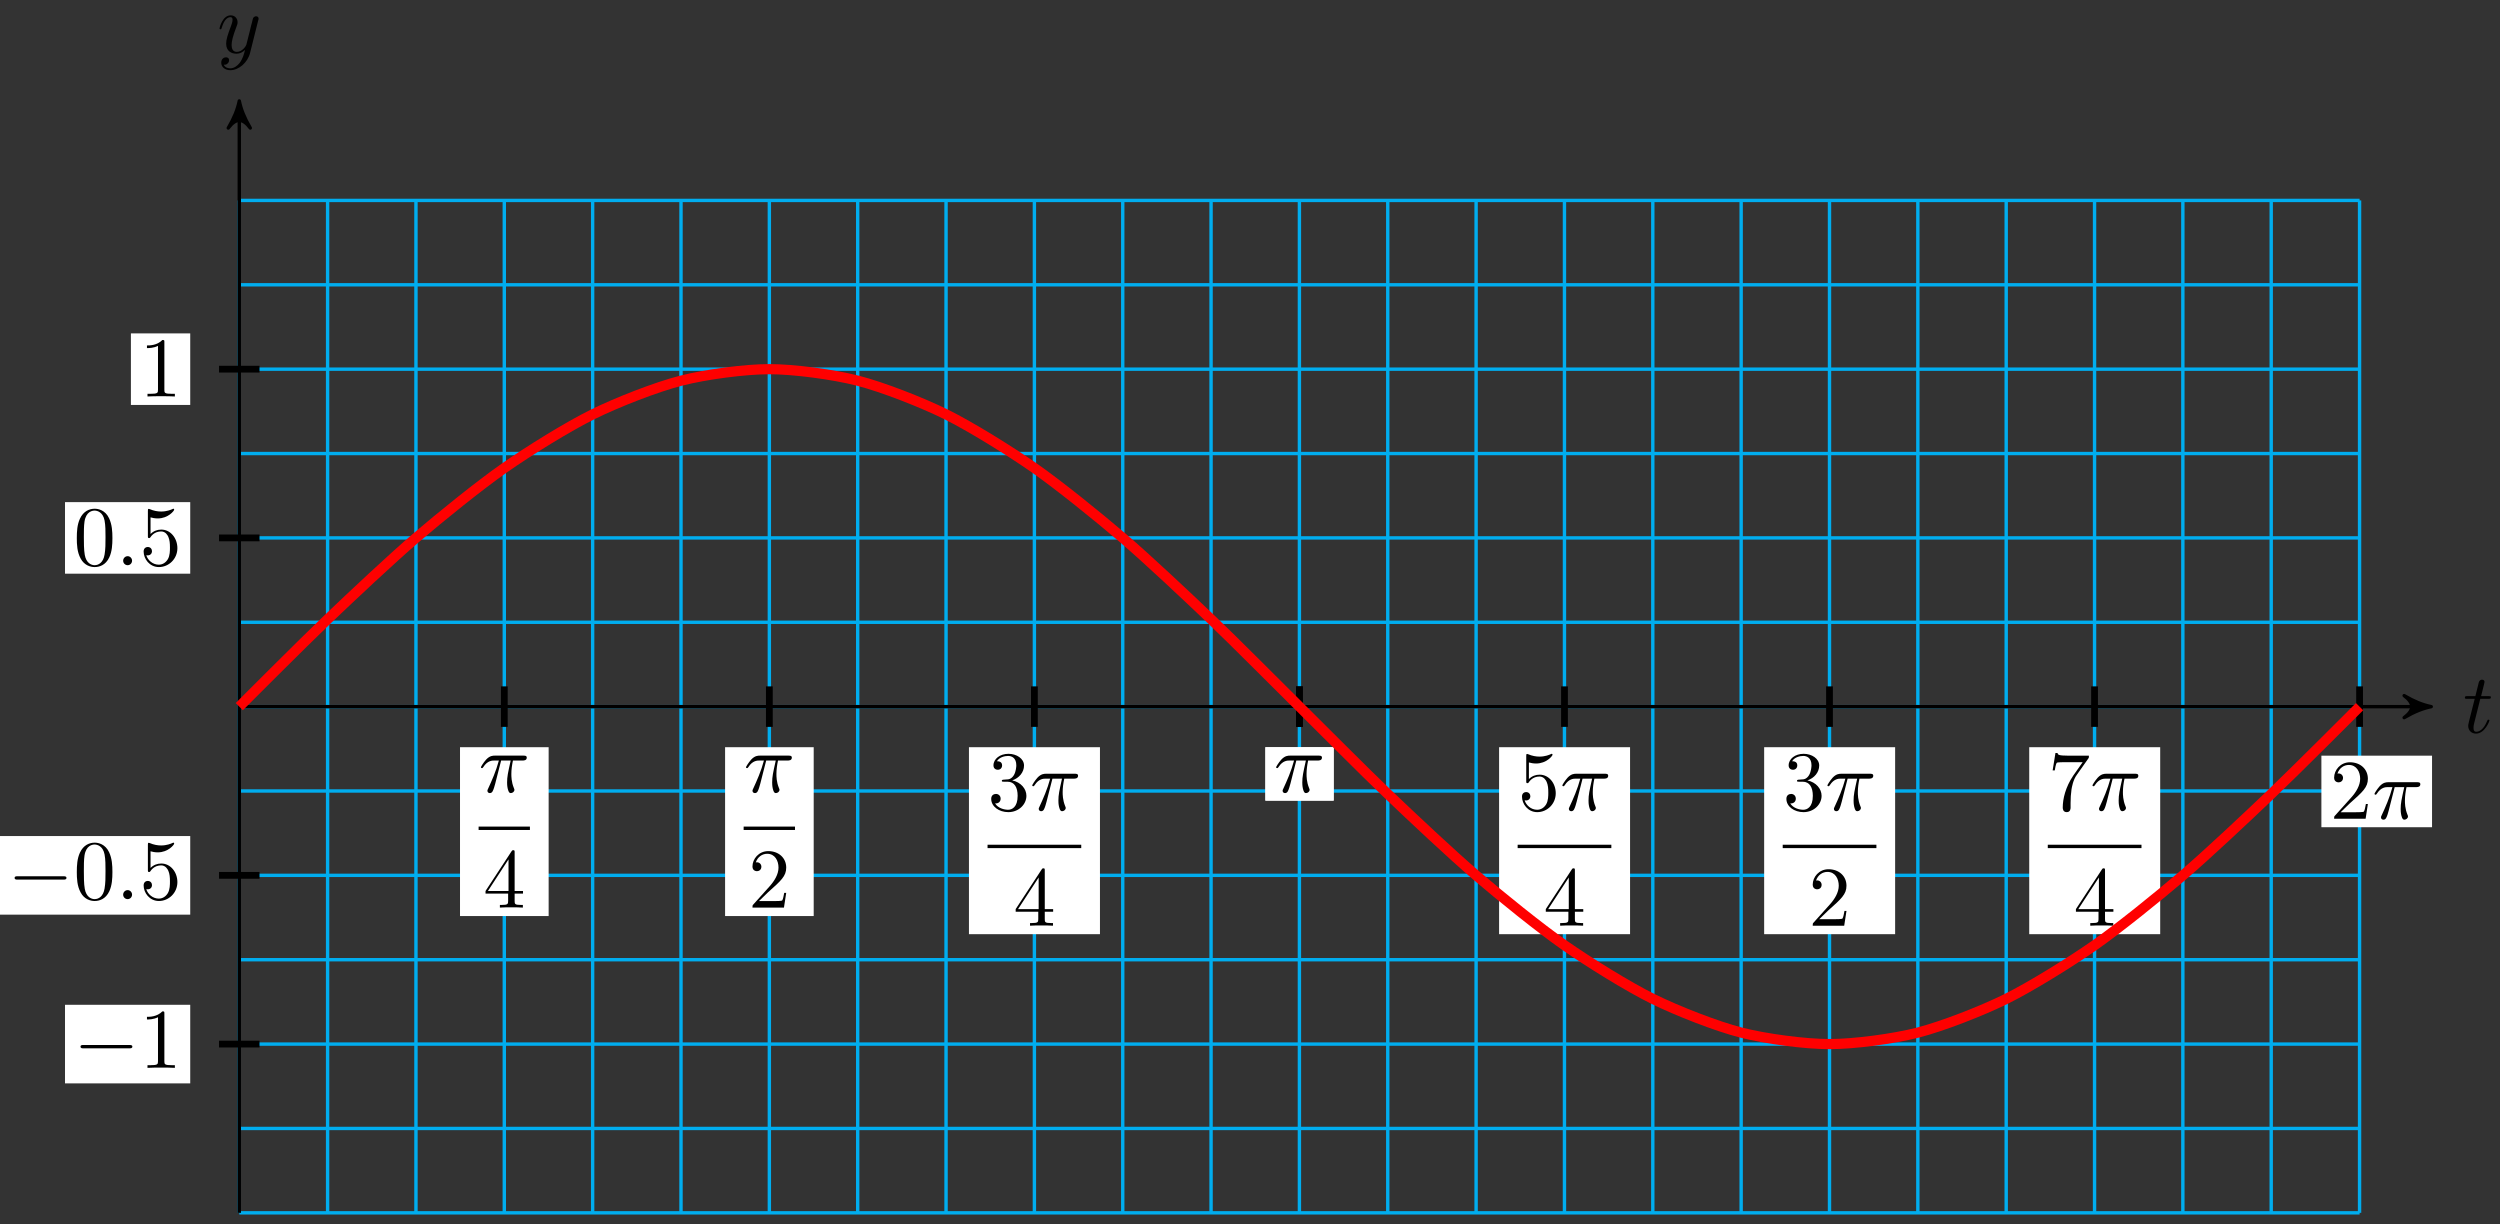 <?xml version="1.0" encoding="UTF-8"?>
<svg xmlns="http://www.w3.org/2000/svg" xmlns:xlink="http://www.w3.org/1999/xlink" width="294pt" height="144pt" viewBox="0 0 294 144" version="1.1">
<rect x="0" y="0" width="294" height="144" fill="#333333" stroke="none"/>
<defs>
<g>
<symbol overflow="visible" id="glyph0-0">
<path style="stroke:none;" d=""/>
</symbol>
<symbol overflow="visible" id="glyph0-1">
<path style="stroke:none;" d="M 2.047 -3.984 L 2.984 -3.984 C 3.188 -3.984 3.297 -3.984 3.297 -4.188 C 3.297 -4.297 3.188 -4.297 3.016 -4.297 L 2.141 -4.297 C 2.5 -5.719 2.547 -5.906 2.547 -5.969 C 2.547 -6.141 2.422 -6.234 2.25 -6.234 C 2.219 -6.234 1.938 -6.234 1.859 -5.875 L 1.469 -4.297 L 0.531 -4.297 C 0.328 -4.297 0.234 -4.297 0.234 -4.109 C 0.234 -3.984 0.312 -3.984 0.516 -3.984 L 1.391 -3.984 C 0.672 -1.156 0.625 -0.984 0.625 -0.812 C 0.625 -0.266 1 0.109 1.547 0.109 C 2.562 0.109 3.125 -1.344 3.125 -1.422 C 3.125 -1.531 3.047 -1.531 3.016 -1.531 C 2.922 -1.531 2.906 -1.5 2.859 -1.391 C 2.438 -0.344 1.906 -0.109 1.562 -0.109 C 1.359 -0.109 1.25 -0.234 1.25 -0.562 C 1.25 -0.812 1.281 -0.875 1.312 -1.047 Z M 2.047 -3.984 "/>
</symbol>
<symbol overflow="visible" id="glyph0-2">
<path style="stroke:none;" d="M 4.844 -3.797 C 4.891 -3.938 4.891 -3.953 4.891 -4.031 C 4.891 -4.203 4.75 -4.297 4.594 -4.297 C 4.5 -4.297 4.344 -4.234 4.25 -4.094 C 4.234 -4.031 4.141 -3.734 4.109 -3.547 C 4.031 -3.297 3.969 -3.016 3.906 -2.75 L 3.453 -0.953 C 3.422 -0.812 2.984 -0.109 2.328 -0.109 C 1.828 -0.109 1.719 -0.547 1.719 -0.922 C 1.719 -1.375 1.891 -2 2.219 -2.875 C 2.375 -3.281 2.422 -3.391 2.422 -3.594 C 2.422 -4.031 2.109 -4.406 1.609 -4.406 C 0.656 -4.406 0.297 -2.953 0.297 -2.875 C 0.297 -2.766 0.391 -2.766 0.406 -2.766 C 0.516 -2.766 0.516 -2.797 0.562 -2.953 C 0.844 -3.891 1.234 -4.188 1.578 -4.188 C 1.656 -4.188 1.828 -4.188 1.828 -3.875 C 1.828 -3.625 1.719 -3.359 1.656 -3.172 C 1.25 -2.109 1.078 -1.547 1.078 -1.078 C 1.078 -0.188 1.703 0.109 2.297 0.109 C 2.688 0.109 3.016 -0.062 3.297 -0.344 C 3.172 0.172 3.047 0.672 2.656 1.203 C 2.391 1.531 2.016 1.828 1.562 1.828 C 1.422 1.828 0.969 1.797 0.797 1.406 C 0.953 1.406 1.094 1.406 1.219 1.281 C 1.328 1.203 1.422 1.062 1.422 0.875 C 1.422 0.562 1.156 0.531 1.062 0.531 C 0.828 0.531 0.5 0.688 0.5 1.172 C 0.5 1.672 0.938 2.047 1.562 2.047 C 2.578 2.047 3.609 1.141 3.891 0.016 Z M 4.844 -3.797 "/>
</symbol>
<symbol overflow="visible" id="glyph0-3">
<path style="stroke:none;" d="M 1.906 -0.531 C 1.906 -0.812 1.672 -1.062 1.391 -1.062 C 1.094 -1.062 0.859 -0.812 0.859 -0.531 C 0.859 -0.234 1.094 0 1.391 0 C 1.672 0 1.906 -0.234 1.906 -0.531 Z M 1.906 -0.531 "/>
</symbol>
<symbol overflow="visible" id="glyph0-4">
<path style="stroke:none;" d="M 2.641 -3.719 L 3.766 -3.719 C 3.438 -2.25 3.344 -1.812 3.344 -1.141 C 3.344 -1 3.344 -0.734 3.422 -0.391 C 3.531 0.047 3.641 0.109 3.781 0.109 C 3.984 0.109 4.203 -0.062 4.203 -0.266 C 4.203 -0.328 4.203 -0.344 4.141 -0.484 C 3.844 -1.203 3.844 -1.859 3.844 -2.141 C 3.844 -2.656 3.922 -3.203 4.031 -3.719 L 5.156 -3.719 C 5.297 -3.719 5.656 -3.719 5.656 -4.062 C 5.656 -4.297 5.438 -4.297 5.25 -4.297 L 1.906 -4.297 C 1.688 -4.297 1.312 -4.297 0.875 -3.828 C 0.531 -3.438 0.266 -2.984 0.266 -2.938 C 0.266 -2.922 0.266 -2.828 0.391 -2.828 C 0.469 -2.828 0.484 -2.875 0.547 -2.953 C 1.031 -3.719 1.609 -3.719 1.812 -3.719 L 2.375 -3.719 C 2.062 -2.516 1.531 -1.312 1.109 -0.406 C 1.031 -0.25 1.031 -0.234 1.031 -0.156 C 1.031 0.031 1.188 0.109 1.312 0.109 C 1.609 0.109 1.688 -0.172 1.812 -0.531 C 1.953 -1 1.953 -1.016 2.078 -1.516 Z M 2.641 -3.719 "/>
</symbol>
<symbol overflow="visible" id="glyph1-0">
<path style="stroke:none;" d=""/>
</symbol>
<symbol overflow="visible" id="glyph1-1">
<path style="stroke:none;" d="M 6.562 -2.297 C 6.734 -2.297 6.922 -2.297 6.922 -2.5 C 6.922 -2.688 6.734 -2.688 6.562 -2.688 L 1.172 -2.688 C 1 -2.688 0.828 -2.688 0.828 -2.5 C 0.828 -2.297 1 -2.297 1.172 -2.297 Z M 6.562 -2.297 "/>
</symbol>
<symbol overflow="visible" id="glyph2-0">
<path style="stroke:none;" d=""/>
</symbol>
<symbol overflow="visible" id="glyph2-1">
<path style="stroke:none;" d="M 2.938 -6.375 C 2.938 -6.625 2.938 -6.641 2.703 -6.641 C 2.078 -6 1.203 -6 0.891 -6 L 0.891 -5.688 C 1.094 -5.688 1.672 -5.688 2.188 -5.953 L 2.188 -0.781 C 2.188 -0.422 2.156 -0.312 1.266 -0.312 L 0.953 -0.312 L 0.953 0 C 1.297 -0.031 2.156 -0.031 2.562 -0.031 C 2.953 -0.031 3.828 -0.031 4.172 0 L 4.172 -0.312 L 3.859 -0.312 C 2.953 -0.312 2.938 -0.422 2.938 -0.781 Z M 2.938 -6.375 "/>
</symbol>
<symbol overflow="visible" id="glyph2-2">
<path style="stroke:none;" d="M 4.578 -3.188 C 4.578 -3.984 4.531 -4.781 4.188 -5.516 C 3.734 -6.484 2.906 -6.641 2.5 -6.641 C 1.891 -6.641 1.172 -6.375 0.75 -5.453 C 0.438 -4.766 0.391 -3.984 0.391 -3.188 C 0.391 -2.438 0.422 -1.547 0.844 -0.781 C 1.266 0.016 2 0.219 2.484 0.219 C 3.016 0.219 3.781 0.016 4.219 -0.938 C 4.531 -1.625 4.578 -2.406 4.578 -3.188 Z M 2.484 0 C 2.094 0 1.5 -0.25 1.328 -1.203 C 1.219 -1.797 1.219 -2.719 1.219 -3.312 C 1.219 -3.953 1.219 -4.609 1.297 -5.141 C 1.484 -6.328 2.234 -6.422 2.484 -6.422 C 2.812 -6.422 3.469 -6.234 3.656 -5.25 C 3.766 -4.688 3.766 -3.938 3.766 -3.312 C 3.766 -2.562 3.766 -1.891 3.656 -1.25 C 3.5 -0.297 2.938 0 2.484 0 Z M 2.484 0 "/>
</symbol>
<symbol overflow="visible" id="glyph2-3">
<path style="stroke:none;" d="M 4.469 -2 C 4.469 -3.188 3.656 -4.188 2.578 -4.188 C 2.109 -4.188 1.672 -4.031 1.312 -3.672 L 1.312 -5.625 C 1.516 -5.562 1.844 -5.5 2.156 -5.5 C 3.391 -5.5 4.094 -6.406 4.094 -6.531 C 4.094 -6.594 4.062 -6.641 3.984 -6.641 C 3.984 -6.641 3.953 -6.641 3.906 -6.609 C 3.703 -6.516 3.219 -6.312 2.547 -6.312 C 2.156 -6.312 1.688 -6.391 1.219 -6.594 C 1.141 -6.625 1.125 -6.625 1.109 -6.625 C 1 -6.625 1 -6.547 1 -6.391 L 1 -3.438 C 1 -3.266 1 -3.188 1.141 -3.188 C 1.219 -3.188 1.234 -3.203 1.281 -3.266 C 1.391 -3.422 1.75 -3.969 2.562 -3.969 C 3.078 -3.969 3.328 -3.516 3.406 -3.328 C 3.562 -2.953 3.594 -2.578 3.594 -2.078 C 3.594 -1.719 3.594 -1.125 3.344 -0.703 C 3.109 -0.312 2.734 -0.062 2.281 -0.062 C 1.562 -0.062 0.984 -0.594 0.812 -1.172 C 0.844 -1.172 0.875 -1.156 0.984 -1.156 C 1.312 -1.156 1.484 -1.406 1.484 -1.641 C 1.484 -1.891 1.312 -2.141 0.984 -2.141 C 0.844 -2.141 0.5 -2.062 0.5 -1.609 C 0.5 -0.75 1.188 0.219 2.297 0.219 C 3.453 0.219 4.469 -0.734 4.469 -2 Z M 4.469 -2 "/>
</symbol>
<symbol overflow="visible" id="glyph2-4">
<path style="stroke:none;" d="M 1.266 -0.766 L 2.328 -1.797 C 3.875 -3.172 4.469 -3.703 4.469 -4.703 C 4.469 -5.844 3.578 -6.641 2.359 -6.641 C 1.234 -6.641 0.5 -5.719 0.5 -4.828 C 0.5 -4.281 1 -4.281 1.031 -4.281 C 1.203 -4.281 1.547 -4.391 1.547 -4.812 C 1.547 -5.062 1.359 -5.328 1.016 -5.328 C 0.938 -5.328 0.922 -5.328 0.891 -5.312 C 1.109 -5.969 1.656 -6.328 2.234 -6.328 C 3.141 -6.328 3.562 -5.516 3.562 -4.703 C 3.562 -3.906 3.078 -3.125 2.516 -2.5 L 0.609 -0.375 C 0.5 -0.266 0.5 -0.234 0.5 0 L 4.203 0 L 4.469 -1.734 L 4.234 -1.734 C 4.172 -1.438 4.109 -1 4 -0.844 C 3.938 -0.766 3.281 -0.766 3.062 -0.766 Z M 1.266 -0.766 "/>
</symbol>
<symbol overflow="visible" id="glyph2-5">
<path style="stroke:none;" d="M 2.891 -3.516 C 3.703 -3.781 4.281 -4.469 4.281 -5.266 C 4.281 -6.078 3.406 -6.641 2.453 -6.641 C 1.453 -6.641 0.688 -6.047 0.688 -5.281 C 0.688 -4.953 0.906 -4.766 1.203 -4.766 C 1.5 -4.766 1.703 -4.984 1.703 -5.281 C 1.703 -5.766 1.234 -5.766 1.094 -5.766 C 1.391 -6.266 2.047 -6.391 2.406 -6.391 C 2.828 -6.391 3.375 -6.172 3.375 -5.281 C 3.375 -5.156 3.344 -4.578 3.094 -4.141 C 2.797 -3.656 2.453 -3.625 2.203 -3.625 C 2.125 -3.609 1.891 -3.594 1.812 -3.594 C 1.734 -3.578 1.672 -3.562 1.672 -3.469 C 1.672 -3.359 1.734 -3.359 1.906 -3.359 L 2.344 -3.359 C 3.156 -3.359 3.531 -2.688 3.531 -1.703 C 3.531 -0.344 2.844 -0.062 2.406 -0.062 C 1.969 -0.062 1.219 -0.234 0.875 -0.812 C 1.219 -0.766 1.531 -0.984 1.531 -1.359 C 1.531 -1.719 1.266 -1.922 0.984 -1.922 C 0.734 -1.922 0.422 -1.781 0.422 -1.344 C 0.422 -0.438 1.344 0.219 2.438 0.219 C 3.656 0.219 4.562 -0.688 4.562 -1.703 C 4.562 -2.516 3.922 -3.297 2.891 -3.516 Z M 2.891 -3.516 "/>
</symbol>
<symbol overflow="visible" id="glyph2-6">
<path style="stroke:none;" d="M 2.938 -1.641 L 2.938 -0.781 C 2.938 -0.422 2.906 -0.312 2.172 -0.312 L 1.969 -0.312 L 1.969 0 C 2.375 -0.031 2.891 -0.031 3.312 -0.031 C 3.734 -0.031 4.25 -0.031 4.672 0 L 4.672 -0.312 L 4.453 -0.312 C 3.719 -0.312 3.703 -0.422 3.703 -0.781 L 3.703 -1.641 L 4.688 -1.641 L 4.688 -1.953 L 3.703 -1.953 L 3.703 -6.484 C 3.703 -6.688 3.703 -6.75 3.531 -6.75 C 3.453 -6.75 3.422 -6.75 3.344 -6.625 L 0.281 -1.953 L 0.281 -1.641 Z M 2.984 -1.953 L 0.562 -1.953 L 2.984 -5.672 Z M 2.984 -1.953 "/>
</symbol>
<symbol overflow="visible" id="glyph2-7">
<path style="stroke:none;" d="M 4.75 -6.078 C 4.828 -6.188 4.828 -6.203 4.828 -6.422 L 2.406 -6.422 C 1.203 -6.422 1.172 -6.547 1.141 -6.734 L 0.891 -6.734 L 0.562 -4.688 L 0.812 -4.688 C 0.844 -4.844 0.922 -5.469 1.062 -5.594 C 1.125 -5.656 1.906 -5.656 2.031 -5.656 L 4.094 -5.656 C 3.984 -5.5 3.203 -4.406 2.984 -4.078 C 2.078 -2.734 1.75 -1.344 1.75 -0.328 C 1.75 -0.234 1.75 0.219 2.219 0.219 C 2.672 0.219 2.672 -0.234 2.672 -0.328 L 2.672 -0.844 C 2.672 -1.391 2.703 -1.938 2.781 -2.469 C 2.828 -2.703 2.953 -3.562 3.406 -4.172 Z M 4.75 -6.078 "/>
</symbol>
</g>
</defs>
<g id="surface1">
<path style="fill:none;stroke-width:0.399;stroke-linecap:butt;stroke-linejoin:miter;stroke:rgb(0%,67.839%,93.729%);stroke-opacity:1;stroke-miterlimit:10;" d="M 0.002 -59.529 L 249.349 -59.529 M 0.002 -49.607 L 249.349 -49.607 M 0.002 -39.685 L 249.349 -39.685 M 0.002 -29.763 L 249.349 -29.763 M 0.002 -19.841 L 249.349 -19.841 M 0.002 -9.92 L 249.349 -9.92 M 0.002 -0.002 L 249.349 -0.002 M 0.002 9.92 L 249.349 9.92 M 0.002 19.842 L 249.349 19.842 M 0.002 29.764 L 249.349 29.764 M 0.002 39.686 L 249.349 39.686 M 0.002 49.608 L 249.349 49.608 M 0.002 59.53 L 249.349 59.53 M 0.002 -59.529 L 0.002 59.53 M 10.388 -59.529 L 10.388 59.53 M 20.777 -59.529 L 20.777 59.53 M 31.167 -59.529 L 31.167 59.53 M 41.557 -59.529 L 41.557 59.53 M 51.947 -59.529 L 51.947 59.53 M 62.337 -59.529 L 62.337 59.53 M 72.726 -59.529 L 72.726 59.53 M 83.116 -59.529 L 83.116 59.53 M 93.506 -59.529 L 93.506 59.53 M 103.896 -59.529 L 103.896 59.53 M 114.282 -59.529 L 114.282 59.53 M 124.671 -59.529 L 124.671 59.53 M 135.061 -59.529 L 135.061 59.53 M 145.451 -59.529 L 145.451 59.53 M 155.841 -59.529 L 155.841 59.53 M 166.231 -59.529 L 166.231 59.53 M 176.62 -59.529 L 176.62 59.53 M 187.01 -59.529 L 187.01 59.53 M 197.4 -59.529 L 197.4 59.53 M 207.79 -59.529 L 207.79 59.53 M 218.18 -59.529 L 218.18 59.53 M 228.565 -59.529 L 228.565 59.53 M 238.955 -59.529 L 238.955 59.53 M 249.345 -59.529 L 249.345 59.53 " transform="matrix(1,0,0,-1,28.139,83.1)"/>
<path style="fill:none;stroke-width:0.399;stroke-linecap:butt;stroke-linejoin:miter;stroke:rgb(0%,0%,0%);stroke-opacity:1;stroke-miterlimit:10;" d="M 0.002 -0.002 L 256.958 -0.002 " transform="matrix(1,0,0,-1,28.139,83.1)"/>
<path style="fill-rule:nonzero;fill:rgb(0%,0%,0%);fill-opacity:1;stroke-width:0.399;stroke-linecap:butt;stroke-linejoin:round;stroke:rgb(0%,0%,0%);stroke-opacity:1;stroke-miterlimit:10;" d="M 0.796 -0.002 C -0.2 0.198 -1.196 0.596 -2.391 1.295 C -1.196 0.397 -1.196 -0.4 -2.391 -1.295 C -1.196 -0.599 -0.2 -0.201 0.796 -0.002 Z M 0.796 -0.002 " transform="matrix(1,0,0,-1,285.118,83.1)"/>
<g style="fill:rgb(0%,0%,0%);fill-opacity:1;">
  <use xlink:href="#glyph0-1" x="289.635" y="86.164"/>
</g>
<path style="fill:none;stroke-width:0.399;stroke-linecap:butt;stroke-linejoin:miter;stroke:rgb(0%,0%,0%);stroke-opacity:1;stroke-miterlimit:10;" d="M 0.002 -59.529 L 0.002 70.436 " transform="matrix(1,0,0,-1,28.139,83.1)"/>
<path style="fill-rule:nonzero;fill:rgb(0%,0%,0%);fill-opacity:1;stroke-width:0.399;stroke-linecap:butt;stroke-linejoin:round;stroke:rgb(0%,0%,0%);stroke-opacity:1;stroke-miterlimit:10;" d="M 0.795 -0.002 C -0.201 0.197 -1.197 0.596 -2.392 1.295 C -1.197 0.397 -1.197 -0.4 -2.392 -1.295 C -1.197 -0.599 -0.201 -0.201 0.795 -0.002 Z M 0.795 -0.002 " transform="matrix(0,-1,-1,0,28.139,12.663)"/>
<g style="fill:rgb(0%,0%,0%);fill-opacity:1;">
  <use xlink:href="#glyph0-2" x="25.518" y="6.209"/>
</g>
<path style="fill:none;stroke-width:0.797;stroke-linecap:butt;stroke-linejoin:miter;stroke:rgb(0%,0%,0%);stroke-opacity:1;stroke-miterlimit:10;" d="M 2.38 -39.685 L -2.381 -39.685 " transform="matrix(1,0,0,-1,28.139,83.1)"/>
<path style=" stroke:none;fill-rule:nonzero;fill:rgb(100%,100%,100%);fill-opacity:1;" d="M 7.645 127.406 L 22.371 127.406 L 22.371 118.164 L 7.645 118.164 Z M 7.645 127.406 "/>
<g style="fill:rgb(0%,0%,0%);fill-opacity:1;">
  <use xlink:href="#glyph1-1" x="8.642" y="125.58"/>
</g>
<g style="fill:rgb(0%,0%,0%);fill-opacity:1;">
  <use xlink:href="#glyph2-1" x="16.392" y="125.58"/>
</g>
<path style="fill:none;stroke-width:0.797;stroke-linecap:butt;stroke-linejoin:miter;stroke:rgb(0%,0%,0%);stroke-opacity:1;stroke-miterlimit:10;" d="M 2.38 -19.841 L -2.381 -19.841 " transform="matrix(1,0,0,-1,28.139,83.1)"/>
<path style=" stroke:none;fill-rule:nonzero;fill:rgb(100%,100%,100%);fill-opacity:1;" d="M -0.102 107.562 L 22.371 107.562 L 22.371 98.32 L -0.102 98.32 Z M -0.102 107.562 "/>
<g style="fill:rgb(0%,0%,0%);fill-opacity:1;">
  <use xlink:href="#glyph1-1" x="0.893" y="105.738"/>
</g>
<g style="fill:rgb(0%,0%,0%);fill-opacity:1;">
  <use xlink:href="#glyph2-2" x="8.642" y="105.738"/>
</g>
<g style="fill:rgb(0%,0%,0%);fill-opacity:1;">
  <use xlink:href="#glyph0-3" x="13.624" y="105.738"/>
</g>
<g style="fill:rgb(0%,0%,0%);fill-opacity:1;">
  <use xlink:href="#glyph2-3" x="16.392" y="105.738"/>
</g>
<path style="fill:none;stroke-width:0.797;stroke-linecap:butt;stroke-linejoin:miter;stroke:rgb(0%,0%,0%);stroke-opacity:1;stroke-miterlimit:10;" d="M 2.38 19.842 L -2.381 19.842 " transform="matrix(1,0,0,-1,28.139,83.1)"/>
<path style=" stroke:none;fill-rule:nonzero;fill:rgb(100%,100%,100%);fill-opacity:1;" d="M 7.645 67.465 L 22.371 67.465 L 22.371 59.051 L 7.645 59.051 Z M 7.645 67.465 "/>
<g style="fill:rgb(0%,0%,0%);fill-opacity:1;">
  <use xlink:href="#glyph2-2" x="8.642" y="66.468"/>
</g>
<g style="fill:rgb(0%,0%,0%);fill-opacity:1;">
  <use xlink:href="#glyph0-3" x="13.625" y="66.468"/>
</g>
<g style="fill:rgb(0%,0%,0%);fill-opacity:1;">
  <use xlink:href="#glyph2-3" x="16.392" y="66.468"/>
</g>
<path style="fill:none;stroke-width:0.797;stroke-linecap:butt;stroke-linejoin:miter;stroke:rgb(0%,0%,0%);stroke-opacity:1;stroke-miterlimit:10;" d="M 2.38 39.686 L -2.381 39.686 " transform="matrix(1,0,0,-1,28.139,83.1)"/>
<path style=" stroke:none;fill-rule:nonzero;fill:rgb(100%,100%,100%);fill-opacity:1;" d="M 15.395 47.621 L 22.371 47.621 L 22.371 39.207 L 15.395 39.207 Z M 15.395 47.621 "/>
<g style="fill:rgb(0%,0%,0%);fill-opacity:1;">
  <use xlink:href="#glyph2-1" x="16.392" y="46.625"/>
</g>
<path style="fill:none;stroke-width:0.797;stroke-linecap:butt;stroke-linejoin:miter;stroke:rgb(0%,0%,0%);stroke-opacity:1;stroke-miterlimit:10;" d="M 249.349 2.381 L 249.349 -2.38 " transform="matrix(1,0,0,-1,28.139,83.1)"/>
<path style=" stroke:none;fill-rule:nonzero;fill:rgb(100%,100%,100%);fill-opacity:1;" d="M 272.996 97.281 L 286.008 97.281 L 286.008 88.867 L 272.996 88.867 Z M 272.996 97.281 "/>
<g style="fill:rgb(0%,0%,0%);fill-opacity:1;">
  <use xlink:href="#glyph2-4" x="273.993" y="96.285"/>
</g>
<g style="fill:rgb(0%,0%,0%);fill-opacity:1;">
  <use xlink:href="#glyph0-4" x="278.975" y="96.285"/>
</g>
<path style="fill:none;stroke-width:0.797;stroke-linecap:butt;stroke-linejoin:miter;stroke:rgb(0%,0%,0%);stroke-opacity:1;stroke-miterlimit:10;" d="M 124.675 2.381 L 124.675 -2.38 " transform="matrix(1,0,0,-1,28.139,83.1)"/>
<path style=" stroke:none;fill-rule:nonzero;fill:rgb(100%,100%,100%);fill-opacity:1;" d="M 148.809 94.152 L 156.84 94.152 L 156.84 87.871 L 148.809 87.871 Z M 148.809 94.152 "/>
<g style="fill:rgb(0%,0%,0%);fill-opacity:1;">
  <use xlink:href="#glyph0-4" x="149.806" y="93.158"/>
</g>
<path style="fill:none;stroke-width:0.797;stroke-linecap:butt;stroke-linejoin:miter;stroke:rgb(0%,0%,0%);stroke-opacity:1;stroke-miterlimit:10;" d="M 124.675 2.381 L 124.675 -2.38 " transform="matrix(1,0,0,-1,28.139,83.1)"/>
<path style=" stroke:none;fill-rule:nonzero;fill:rgb(100%,100%,100%);fill-opacity:1;" d="M 148.809 94.152 L 156.84 94.152 L 156.84 87.871 L 148.809 87.871 Z M 148.809 94.152 "/>
<g style="fill:rgb(0%,0%,0%);fill-opacity:1;">
  <use xlink:href="#glyph0-4" x="149.806" y="93.158"/>
</g>
<path style="fill:none;stroke-width:0.797;stroke-linecap:butt;stroke-linejoin:miter;stroke:rgb(0%,0%,0%);stroke-opacity:1;stroke-miterlimit:10;" d="M 62.337 2.381 L 62.337 -2.38 " transform="matrix(1,0,0,-1,28.139,83.1)"/>
<path style=" stroke:none;fill-rule:nonzero;fill:rgb(100%,100%,100%);fill-opacity:1;" d="M 85.27 107.727 L 95.691 107.727 L 95.691 87.871 L 85.27 87.871 Z M 85.27 107.727 "/>
<g style="fill:rgb(0%,0%,0%);fill-opacity:1;">
  <use xlink:href="#glyph0-4" x="87.463" y="93.158"/>
</g>
<path style="fill:none;stroke-width:0.399;stroke-linecap:butt;stroke-linejoin:miter;stroke:rgb(0%,0%,0%);stroke-opacity:1;stroke-miterlimit:10;" d="M 112.33 -67.608 L 118.369 -67.608 " transform="matrix(1,0,0,-1,-24.878,29.798)"/>
<g style="fill:rgb(0%,0%,0%);fill-opacity:1;">
  <use xlink:href="#glyph2-4" x="87.99" y="106.732"/>
</g>
<path style="fill:none;stroke-width:0.797;stroke-linecap:butt;stroke-linejoin:miter;stroke:rgb(0%,0%,0%);stroke-opacity:1;stroke-miterlimit:10;" d="M 187.01 2.381 L 187.01 -2.38 " transform="matrix(1,0,0,-1,28.139,83.1)"/>
<path style=" stroke:none;fill-rule:nonzero;fill:rgb(100%,100%,100%);fill-opacity:1;" d="M 207.465 109.859 L 222.867 109.859 L 222.867 87.871 L 207.465 87.871 Z M 207.465 109.859 "/>
<g style="fill:rgb(0%,0%,0%);fill-opacity:1;">
  <use xlink:href="#glyph2-5" x="209.657" y="95.289"/>
</g>
<g style="fill:rgb(0%,0%,0%);fill-opacity:1;">
  <use xlink:href="#glyph0-4" x="214.639" y="95.289"/>
</g>
<path style="fill:none;stroke-width:0.399;stroke-linecap:butt;stroke-linejoin:miter;stroke:rgb(0%,0%,0%);stroke-opacity:1;stroke-miterlimit:10;" d="M 112.331 -67.61 L 123.349 -67.61 " transform="matrix(1,0,0,-1,97.316,31.929)"/>
<g style="fill:rgb(0%,0%,0%);fill-opacity:1;">
  <use xlink:href="#glyph2-4" x="212.676" y="108.863"/>
</g>
<path style="fill:none;stroke-width:0.797;stroke-linecap:butt;stroke-linejoin:miter;stroke:rgb(0%,0%,0%);stroke-opacity:1;stroke-miterlimit:10;" d="M 31.167 2.381 L 31.167 -2.38 " transform="matrix(1,0,0,-1,28.139,83.1)"/>
<path style=" stroke:none;fill-rule:nonzero;fill:rgb(100%,100%,100%);fill-opacity:1;" d="M 54.098 107.727 L 64.52 107.727 L 64.52 87.871 L 54.098 87.871 Z M 54.098 107.727 "/>
<g style="fill:rgb(0%,0%,0%);fill-opacity:1;">
  <use xlink:href="#glyph0-4" x="56.291" y="93.158"/>
</g>
<path style="fill:none;stroke-width:0.399;stroke-linecap:butt;stroke-linejoin:miter;stroke:rgb(0%,0%,0%);stroke-opacity:1;stroke-miterlimit:10;" d="M 112.334 -67.608 L 118.368 -67.608 " transform="matrix(1,0,0,-1,-56.05,29.798)"/>
<g style="fill:rgb(0%,0%,0%);fill-opacity:1;">
  <use xlink:href="#glyph2-6" x="56.818" y="106.732"/>
</g>
<path style="fill:none;stroke-width:0.797;stroke-linecap:butt;stroke-linejoin:miter;stroke:rgb(0%,0%,0%);stroke-opacity:1;stroke-miterlimit:10;" d="M 93.506 2.381 L 93.506 -2.38 " transform="matrix(1,0,0,-1,28.139,83.1)"/>
<path style=" stroke:none;fill-rule:nonzero;fill:rgb(100%,100%,100%);fill-opacity:1;" d="M 113.949 109.859 L 129.355 109.859 L 129.355 87.871 L 113.949 87.871 Z M 113.949 109.859 "/>
<g style="fill:rgb(0%,0%,0%);fill-opacity:1;">
  <use xlink:href="#glyph2-5" x="116.144" y="95.289"/>
</g>
<g style="fill:rgb(0%,0%,0%);fill-opacity:1;">
  <use xlink:href="#glyph0-4" x="121.125" y="95.289"/>
</g>
<path style="fill:none;stroke-width:0.399;stroke-linecap:butt;stroke-linejoin:miter;stroke:rgb(0%,0%,0%);stroke-opacity:1;stroke-miterlimit:10;" d="M 112.333 -67.61 L 123.351 -67.61 " transform="matrix(1,0,0,-1,3.803,31.929)"/>
<g style="fill:rgb(0%,0%,0%);fill-opacity:1;">
  <use xlink:href="#glyph2-6" x="119.162" y="108.863"/>
</g>
<path style="fill:none;stroke-width:0.797;stroke-linecap:butt;stroke-linejoin:miter;stroke:rgb(0%,0%,0%);stroke-opacity:1;stroke-miterlimit:10;" d="M 155.845 2.381 L 155.845 -2.38 " transform="matrix(1,0,0,-1,28.139,83.1)"/>
<path style=" stroke:none;fill-rule:nonzero;fill:rgb(100%,100%,100%);fill-opacity:1;" d="M 176.293 109.859 L 191.695 109.859 L 191.695 87.871 L 176.293 87.871 Z M 176.293 109.859 "/>
<g style="fill:rgb(0%,0%,0%);fill-opacity:1;">
  <use xlink:href="#glyph2-3" x="178.486" y="95.289"/>
</g>
<g style="fill:rgb(0%,0%,0%);fill-opacity:1;">
  <use xlink:href="#glyph0-4" x="183.467" y="95.289"/>
</g>
<path style="fill:none;stroke-width:0.399;stroke-linecap:butt;stroke-linejoin:miter;stroke:rgb(0%,0%,0%);stroke-opacity:1;stroke-miterlimit:10;" d="M 112.33 -67.61 L 123.349 -67.61 " transform="matrix(1,0,0,-1,66.145,31.929)"/>
<g style="fill:rgb(0%,0%,0%);fill-opacity:1;">
  <use xlink:href="#glyph2-6" x="181.504" y="108.863"/>
</g>
<path style="fill:none;stroke-width:0.797;stroke-linecap:butt;stroke-linejoin:miter;stroke:rgb(0%,0%,0%);stroke-opacity:1;stroke-miterlimit:10;" d="M 218.18 2.381 L 218.18 -2.38 " transform="matrix(1,0,0,-1,28.139,83.1)"/>
<path style=" stroke:none;fill-rule:nonzero;fill:rgb(100%,100%,100%);fill-opacity:1;" d="M 238.637 109.859 L 254.039 109.859 L 254.039 87.871 L 238.637 87.871 Z M 238.637 109.859 "/>
<g style="fill:rgb(0%,0%,0%);fill-opacity:1;">
  <use xlink:href="#glyph2-7" x="240.829" y="95.289"/>
</g>
<g style="fill:rgb(0%,0%,0%);fill-opacity:1;">
  <use xlink:href="#glyph0-4" x="245.81" y="95.289"/>
</g>
<path style="fill:none;stroke-width:0.399;stroke-linecap:butt;stroke-linejoin:miter;stroke:rgb(0%,0%,0%);stroke-opacity:1;stroke-miterlimit:10;" d="M 112.331 -67.61 L 123.35 -67.61 " transform="matrix(1,0,0,-1,128.488,31.929)"/>
<g style="fill:rgb(0%,0%,0%);fill-opacity:1;">
  <use xlink:href="#glyph2-6" x="243.847" y="108.863"/>
</g>
<path style="fill:none;stroke-width:1.196;stroke-linecap:butt;stroke-linejoin:miter;stroke:rgb(100%,0%,0%);stroke-opacity:1;stroke-miterlimit:10;" d="M 0.002 -0.002 C 0.002 -0.002 7.505 7.518 10.388 10.272 C 13.274 13.022 17.895 17.373 20.777 19.842 C 23.66 22.311 28.285 26.045 31.167 28.061 C 34.05 30.077 38.674 32.944 41.557 34.366 C 44.44 35.791 49.064 37.596 51.947 38.33 C 54.829 39.069 59.454 39.686 62.337 39.686 C 65.219 39.686 69.844 39.069 72.726 38.334 C 75.609 37.596 80.234 35.795 83.116 34.37 C 85.999 32.944 90.623 30.077 93.506 28.061 C 96.389 26.045 101.013 22.311 103.896 19.842 C 106.778 17.377 111.399 13.026 114.286 10.272 C 117.168 7.518 121.789 2.85 124.671 0.002 C 127.558 -2.849 132.179 -7.517 135.061 -10.267 C 137.944 -13.021 142.568 -17.373 145.451 -19.841 C 148.334 -22.31 152.958 -26.045 155.841 -28.06 C 158.723 -30.076 163.348 -32.943 166.231 -34.365 C 169.113 -35.791 173.738 -37.595 176.62 -38.334 C 179.503 -39.068 184.128 -39.685 187.01 -39.685 C 189.893 -39.685 194.517 -39.072 197.4 -38.334 C 200.283 -37.595 204.907 -35.795 207.79 -34.369 C 210.672 -32.943 215.293 -30.08 218.18 -28.064 C 221.062 -26.048 225.683 -22.314 228.569 -19.845 C 231.452 -17.377 236.073 -13.029 238.955 -10.275 C 241.842 -7.521 249.345 -0.005 249.345 -0.005 " transform="matrix(1,0,0,-1,28.139,83.1)"/>
</g>
</svg>
